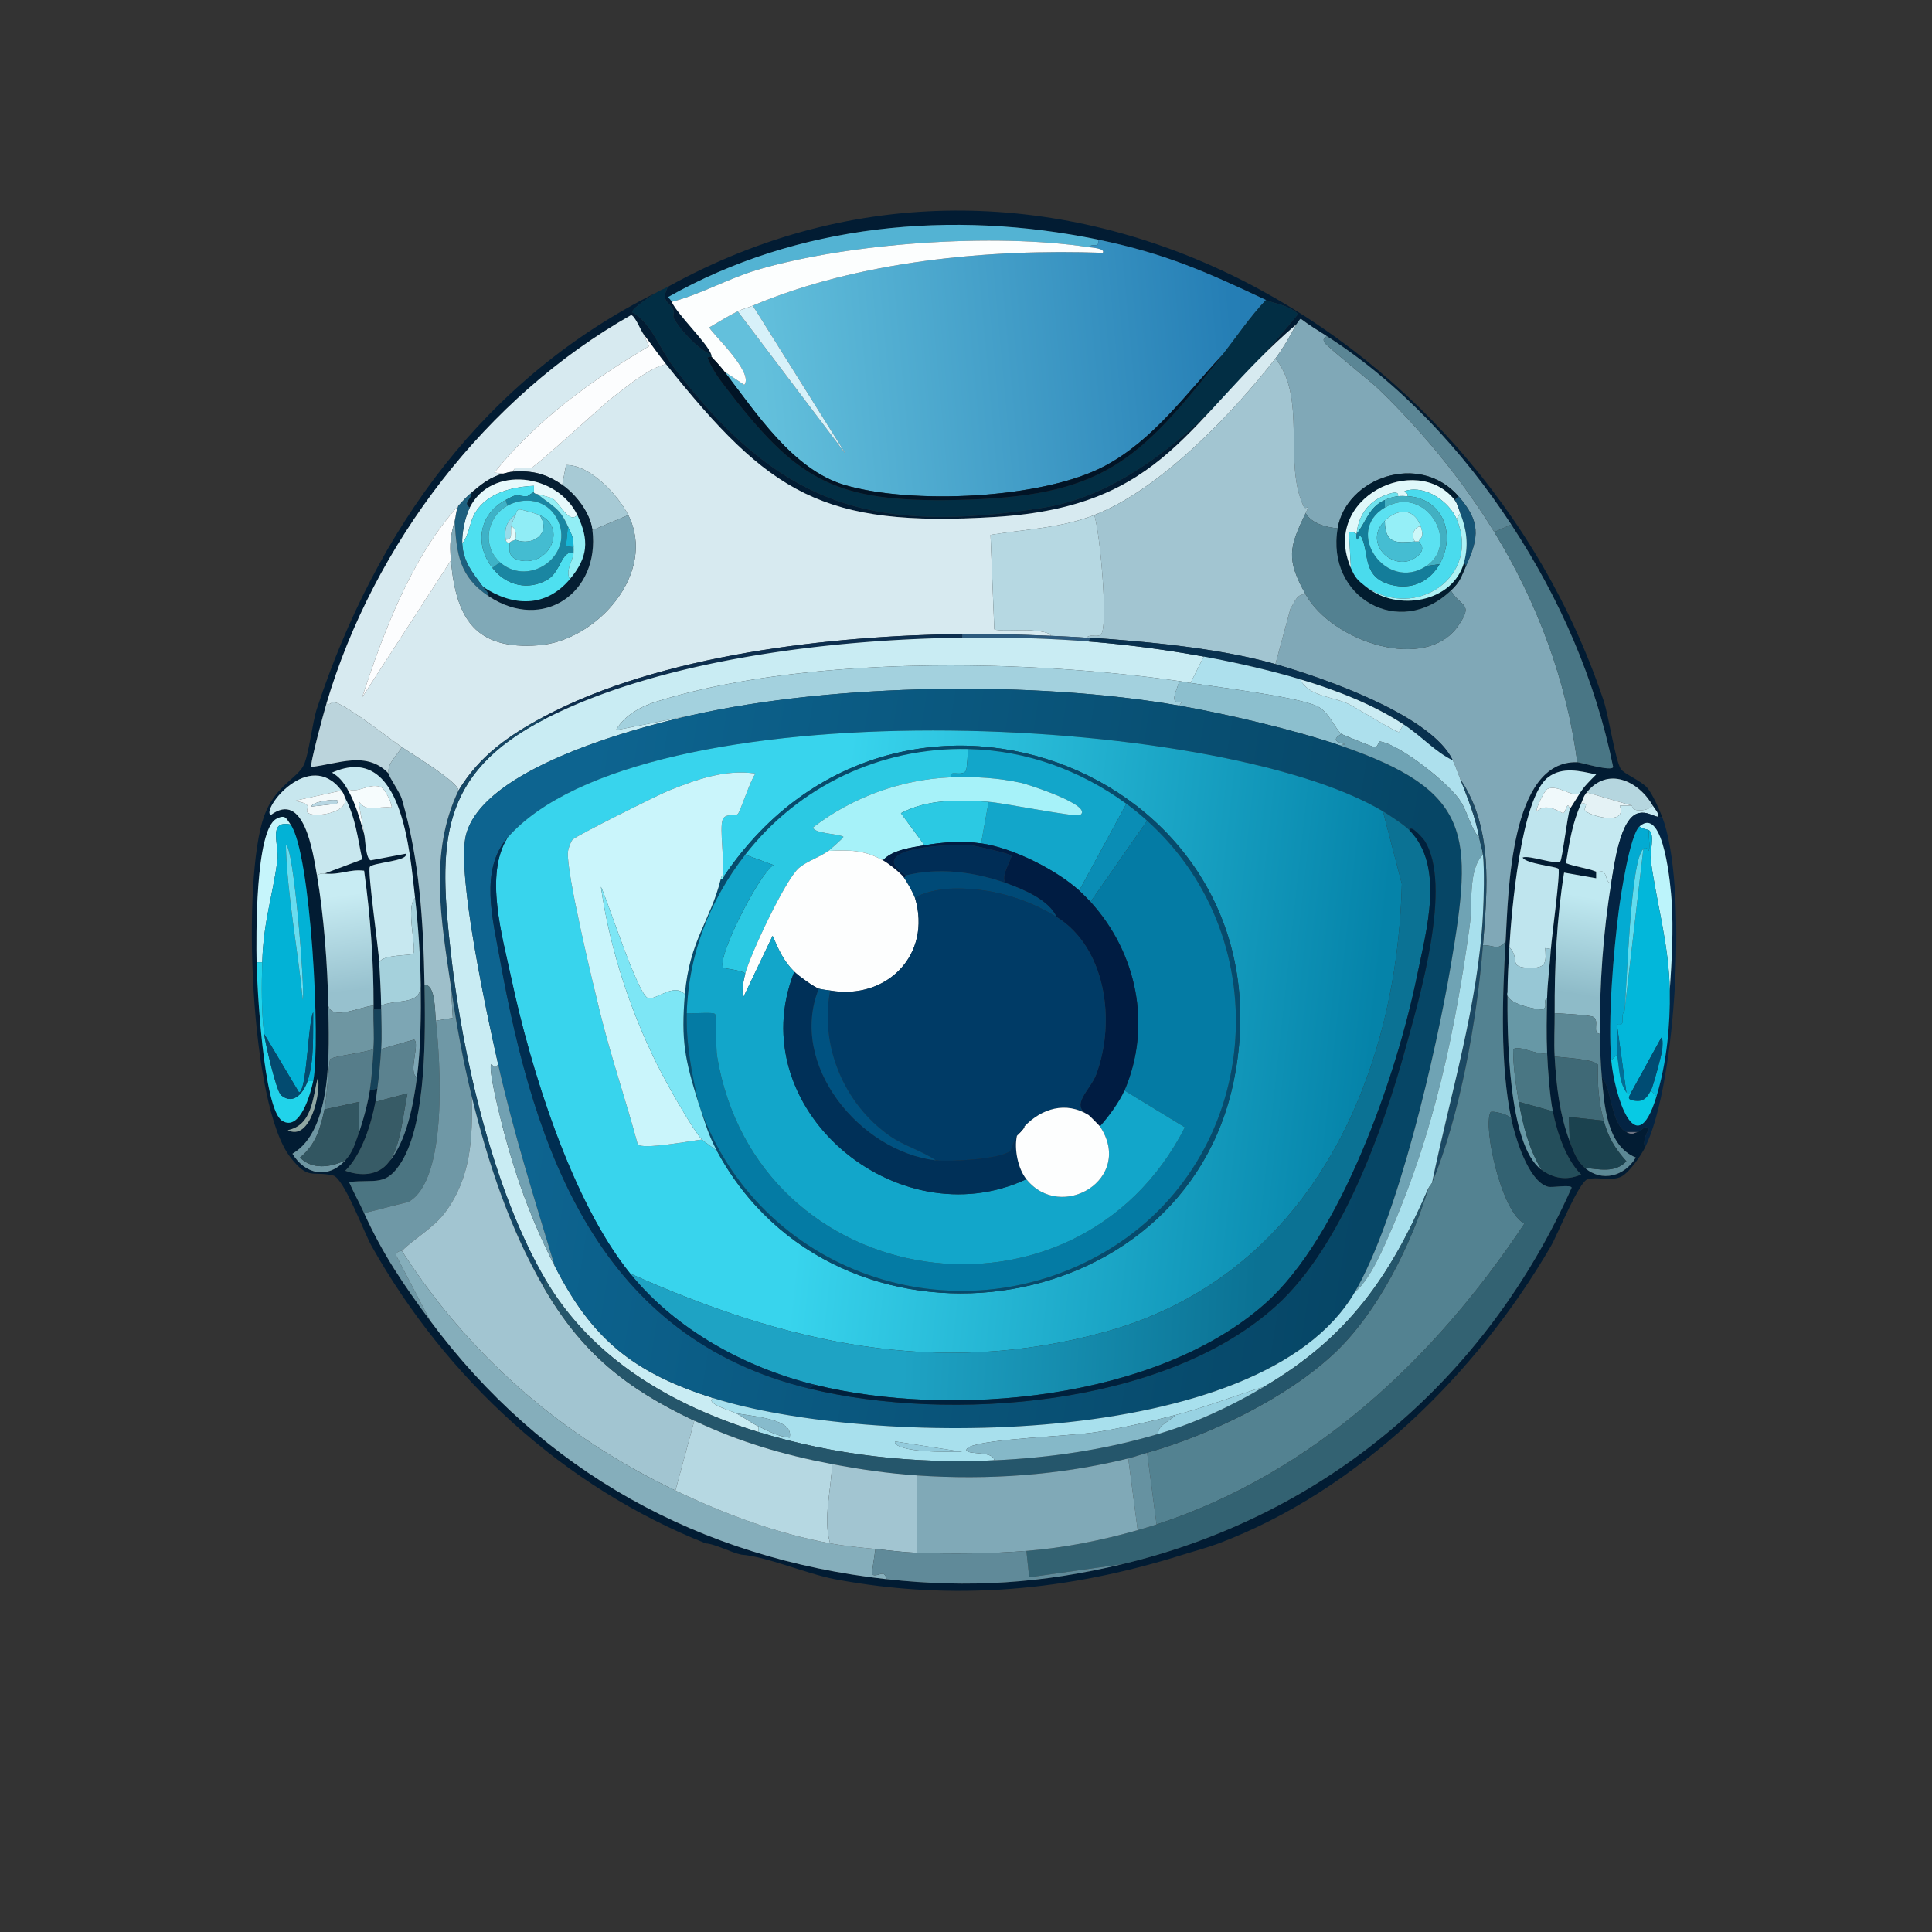 <svg xmlns="http://www.w3.org/2000/svg" width="1024" height="1024"><rect width="100%" height="100%" fill="#333333" stroke="none"/><defs><linearGradient id="a" x1="654.371" x2="404.408" y1="183.615" y2="206.402" gradientUnits="userSpaceOnUse"><stop offset="0%" style="stop-color:#257eb5"/><stop offset="100%" style="stop-color:#63c0dc"/></linearGradient></defs><defs><linearGradient id="b" x1="293.91" x2="730.282" y1="527.023" y2="597.331" gradientUnits="userSpaceOnUse"><stop offset="0%" style="stop-color:#0d6490"/><stop offset="100%" style="stop-color:#064666"/></linearGradient></defs><defs><linearGradient id="c" x1="266.353" x2="724.623" y1="526.633" y2="576.725" gradientUnits="userSpaceOnUse"><stop offset="36.659%" style="stop-color:#38d4ed"/><stop offset="100%" style="stop-color:#0583a9"/></linearGradient></defs><defs><linearGradient id="d" x1="410.403" x2="670.998" y1="578.882" y2="593.415" gradientUnits="userSpaceOnUse"><stop offset="29.119%" style="stop-color:#1ea3c4"/><stop offset="100%" style="stop-color:#0b7294"/></linearGradient></defs><defs><linearGradient id="e" x1="180.769" x2="187.427" y1="474.461" y2="525.025" gradientUnits="userSpaceOnUse"><stop offset="0%" style="stop-color:#c8ecf3"/><stop offset="100%" style="stop-color:#97c1ce"/></linearGradient></defs><defs><linearGradient id="f" x1="844.557" x2="835.809" y1="475.867" y2="527.126" gradientUnits="userSpaceOnUse"><stop offset="0%" style="stop-color:#c0e9f1"/><stop offset="100%" style="stop-color:#8ebbc8"/></linearGradient></defs><path fill="#021c33" d="M881 433c-.645-.057-1.379.12-2 0 .082-2.463-1.931-4.146-3-6-7.693-13.335-24.022-20.729-35-7-1.995 2.495-1.897 3.599-3 6-4.554 9.913-6.224 20.597-8 31.5 5.167 2.024 10.859 2.448 16 4.5v3.5l-17-3c-3.958 24.68-5.097 49.541-5 74.5.029 7.593-.429 15.436 0 23 .87 15.34 2.58 30.637 8 45 1.943 5.15 3.631 10.241 8 14 9.04 7.777 21.114 4.464 27-5.5-15.521-6.204-16.729-28.168-18-42.5 5.371 5.943 4.722 24.818 13 29 3.702 1.87 3.329.583 6 0 2.643-.577 3.573-4.423 6-1.5-1.567 2.162-3.501 7.354-2 9.5-2.13 4.326-9.009 14.418-13.5 16-5.622 1.98-11.84-.402-17 1-4.687 1.273-15.972 29.433-19.5 35.5-39.217 67.436-101.884 129.446-176 157.5-6.036 2.285-12.803 4.051-19 6-60.783 19.115-121.423 24.887-184.5 13-14.393-2.712-36.584-12.101-49.5-13-5.563-1.116-13.765-5.658-19-6-75.227-29.872-137.477-87.265-177-157.5-4.09-7.268-14.728-36.198-20.5-37.5-11.166-2.519-12.91 2.688-22.5-9.5-21.65-27.514-25.907-147.972-14-181 5.765-15.99 17.612-19.912 21-27 2.767-5.789 4.491-22.402 7-30 31.409-95.123 88.851-175.056 180-220.5-2.135 1.348-13.031 8.284-13 10.5 10.058 5.392 14.705 19.4 22 29 55.449 72.964 104.852 89.319 196.5 74.5 54.514-8.815 101.126-61.904 134.5-102.5-4.601-4.777-13.085-5.654-17-7.5-32.002-15.092-53.692-24.703-89-32-77.172-15.948-159.537-8.365-228 30.5.88.753 1.49 1.429 2 2.5 3.484 7.317 19.114 21.976 21 28-6.883-2.698-16.575-13.179-20-19.5-.392-.724.388-3.183 0-4-2.304-4.859-7-4.605-3-12.5 198.39-109.89 428.77 18.127 496 219.5 2.571 7.701 6.087 31.148 9 36 1.579 2.63 10.628 6.159 14 10 2.843 3.238 6.391 11.318 8 15.5m-708-60c-1.188 4.015-8.883 32.021-8 33.5 14.197-1.552 29.409-8.82 41 3.5.448 2.428 5.911 9.772 7 13.5 9.408 32.21 11.406 65.091 12 98.5.447 25.177 1.162 71.753-12 93.5-8.322 13.749-14.134 9.356-28 11 2.454 5.567 5.5 10.987 8 16.5 9.885 21.802 20.903 37.986 35 57 59.194 79.839 142.81 126.044 242 137 43.789 4.837 82.21 2.22 125-8 108.036-25.803 192.981-98.417 238-199.5-.257-1.814-10.254.082-12.5-.5-10.51-2.723-17.554-26.646-19.5-36-5.977-28.736-4.71-64.587-3-94 1.492-25.662 2.267-96.1 38-95 1.608.049 18.543 5.198 19 2.5-9.439-46.274-28.211-89.19-54-128.5-25.376-38.68-58.726-74.929-98-100-4.543-2.9-9.211-5.705-13.5-9-.644-.025-2.128 2.68-2.5 3-57.791 49.599-68.438 96.426-159.5 102-91.525 5.602-119.651-12.158-174.5-81-4.117-5.167-7.916-10.745-12-16-1.309-1.685-4.368-9.581-6.5-10-76.831 43.485-136.478 121.402-161.5 206m11 45c4.394 7.456 6.644 15.772 9 24 .68 2.377.713 13.117 3.5 14l18.5-3.5c2.021 3.924-17.656 4.64-19 7-1.256 2.205 4.654 43.446 5 50.5.371 7.566.927 15.459 1 23 .006.661-.004 1.339 0 2h-4c.006-.661-.001-1.339 0-2 .038-23.987-1.689-47.686-5-71.5-7.888-.977-12.283 2.319-21 1.5l20-7.5c-2.57-11.876-3.418-21.644-9-32.5-.708-1.378-.552-2.074-2-4-17.125-22.781-42.716 10.295-37.5 13 17.739-13.247 22.369 19.87 24.5 32 3.609 20.538 5.641 48.062 6 69 .385 22.479 2.608 65.927-19 78.5 6.716 11.041 18.901 13.576 28 3.5 4.066-4.503 5.036-8.552 7-14 2.318-6.429 5-16.313 6-23l4-1c-.318 2.218-.595 4.865-1 7-2.252 11.87-7.178 27.853-16 36.5 8.054 3.008 17.478 2.746 23-4.5 9.451-10.764 13.144-30.657 15-45 2.008-15.519 2.202-33.297 2-49-.191-14.878-1.303-31.226-3-46-2.788-24.276-6.669-83.135-44-66.5 3.781 2.257 5.808 4.78 8 8.5m616 84c-.47 8.062-.939 15.891-1 24-.158 20.96.058 80.839 18 94 6.244 4.58 13.441 5.868 21 2.5-8.119-8.021-12.818-22.496-15-33.5-1.633-8.238-2.622-22.456-3-31-.419-9.465-.201-19.508 0-29 .182-8.579 1.461-17.445 2-26 .387-6.142 5.143-40.698 4-42.5-.828-1.305-17.104-2.546-19-6 3.689-1.433 17.782 4.129 20 2 1.008-.968 3.767-24.102 5-27.5.161-.443 4.157-6.607 5-8 2.62-4.331 5.518-6.99 9-10.5-8.504-1.849-17.845-4.334-25.5 1.5-14.403 10.978-19.43 71.638-20.5 90m-664 8c.249 13.218 3.661 77.716 13.5 84 9.651 6.164 15.315-15.153 16.5-21 4.045-19.956-1.189-121.099-12-136-2.223-3.064-2.645-5.558-7.5-3-11.328 5.968-10.737 63.396-10.5 76m32.5 61c-2.802 10.471-2.805 25.399-16 28 11.93 6.159 17.732-19.728 16-28"/><path fill="#53b3d3" d="M582 127c.922 4.971-2.89 1.567-5 4-49.917-7.581-127.003-2.334-175.5 12-15.639 4.622-29.724 12.879-45.5 17-.51-1.071-1.12-1.747-2-2.5 68.463-38.865 150.828-46.448 228-30.5"/><path fill="url(#a)" d="M671 159c-8.516 8.981-15.399 19.304-23 29-19.457 20.761-36.747 45.327-62.5 59-33.012 17.526-102.522 20.539-138 10-27.291-8.107-46.784-38.217-63.5-60l10.5 7c5.411-6.835-18.688-28.663-18.5-30.5 4.903-2.828 9.962-5.983 15-8.5l57.5 76-49.5-79c55.698-23.602 125.313-30.202 185.5-28 1.512-2.378-6.399-2.833-7.5-3 2.11-2.433 5.922.971 5-4 35.308 7.297 56.998 16.908 89 32" style="fill:url(#a)"/>/&gt;<path fill="#fcfefe" d="M577 131c1.101.167 9.012.622 7.5 3-60.187-2.202-129.802 4.398-185.5 28-2.595 1.1-5.452 1.727-8 3-5.038 2.517-10.097 5.672-15 8.5-.188 1.837 23.911 23.665 18.5 30.5l-10.5-7c-2.077-2.706-4.659-5.487-7-8-.07-.316.094-.701 0-1-1.886-6.024-17.516-20.683-21-28 15.776-4.121 29.861-12.378 45.5-17 48.497-14.334 125.583-19.581 175.5-12"/><path fill="#022e44" d="M354 152c-4 7.895.696 7.641 3 12.5.388.817-.392 3.276 0 4 3.425 6.321 13.117 16.802 20 19.5.094.299-.07.684 0 1l-2 .5c1.935 5.209 5.383 10.273 9 15 37.97 49.631 57.464 61.828 122.5 60.5 77.548-1.584 96.386-19.45 141.5-77 7.601-9.696 14.484-20.019 23-29 3.915 1.846 12.399 2.723 17 7.5-33.374 40.596-79.986 93.685-134.5 102.5-91.648 14.819-141.051-1.536-196.5-74.5-7.295-9.6-11.942-23.608-22-29-.031-2.216 10.865-9.152 13-10.5 2.112-1.334 3.999-1.892 6-3"/><path fill="#d7f1f9" d="M391 165c2.548-1.273 5.405-1.9 8-3l49.5 79z"/><path fill="#d7eaf0" d="m341 177 3 6.5c-30.512 18.045-59.666 39.185-82 67l5 .5c-6.822 1.589-11.709 5.56-17 10-2.646 2.22-4.696 4.483-7 7-24.768 27.051-39.804 67.177-51 101.5l47-72.5c2.695 31.439 13.35 47.545 46.5 45 31.168-2.393 62.842-38.625 47.5-69-5.476-10.841-20.61-26.844-33-26.5l-2 10.5c-8.446-5.846-15.786-7.739-26-7 .477-4.018 7.28-1.184 9.5-2 3.185-1.17 36.962-32.608 44-38 7.916-6.065 18.728-15.013 27.5-17 54.849 68.842 82.975 86.602 174.5 81 91.062-5.574 101.709-52.401 159.5-102-2.704 5.277-7.451 13.444-11 18-22.826 29.304-61.042 69.415-96 83-17.821 6.925-36.312 7.446-55 10.5l2 50c1.4 1.165 14.309.329 17.5.5 2.263.121 11.601.489 12.5 3-15.636-.626-31.335-1.213-47-1-69.82.949-159.964 10.842-222 44-18.433 9.852-33.956 20.683-45 39-.023-4.586-25.175-19.621-30-23-8.614-6.033-24.91-18.937-33.5-23-4.472-2.115-3.535 1.022-6.5 0 25.022-84.598 84.669-162.515 161.5-206 2.132.419 5.191 8.315 6.5 10"/><path fill="#80a8b7" d="M703 178c-.655 2.032-2.249 1.023-1 3.5 1.003 1.99 24.353 20.494 28.5 24.5 23.159 22.369 44.656 48.467 61.5 76 22.712 37.126 38.276 78.656 44 122-35.733-1.1-36.508 69.338-38 95-4.48 5.187-5.993 1.783-12 2 2.347-29.637 5.456-62.234-12-88-1.317-3.378-2.443-6.673-4-10-11.133-23.79-68.477-43.704-94-51l8-29.5c2.034-2.869 3.284-8.004 8-7.5 14.118 25.222 63.869 41.746 81 16.5 8.182-12.058 1.44-9.369-4-18.5 5.176-4.945 5.282-7.103 8-13 7.153-15.52 7.623-23.759-4-37-20.755-23.645-59.349-9.803-64 17-5.844-.452-13.688-2.389-17-8 2.837-5.899.107-1.149-1-3.5-11.077-23.53 1.924-57.286-15-78.5 3.549-4.556 8.296-12.723 11-18 .372-.32 1.856-3.025 2.5-3 4.289 3.295 8.957 6.1 13.5 9"/><path fill="#fcfdfe" d="M353 193c-8.772 1.987-19.584 10.935-27.5 17-7.038 5.392-40.815 36.83-44 38-2.22.816-9.023-2.018-9.5 2-2.451.177-3.081.553-5 1l-5-.5c22.334-27.815 51.488-48.955 82-67l-3-6.5c4.084 5.255 7.883 10.833 12 16"/><path fill="#5b8695" d="m801 278-9 4c-16.844-27.533-38.341-53.631-61.5-76-4.147-4.006-27.497-22.51-28.5-24.5-1.249-2.477.345-1.468 1-3.5 39.274 25.071 72.624 61.32 98 100"/><path fill="#011426" d="M377 189c2.341 2.513 4.923 5.294 7 8 16.716 21.783 36.209 51.893 63.5 60 35.478 10.539 104.988 7.526 138-10 25.753-13.673 43.043-38.239 62.5-59-45.114 57.55-63.952 75.416-141.5 77-65.036 1.328-84.53-10.869-122.5-60.5-3.617-4.727-7.065-9.791-9-15z"/><path fill="#a2c5d1" d="M676 190c16.924 21.214 3.923 54.97 15 78.5 1.107 2.351 3.837-2.399 1 3.5-8.621 17.926-10.513 24.218 0 43-4.716-.504-5.966 4.631-8 7.5l-8 29.5c-29.363-8.393-67.387-11.909-98-14-.656-.045-1.343.043-2 0 1.603-2.444 6.662.556 8-2.5 3.055-6.98-.817-52.373-4-62.5 34.958-13.585 73.174-53.696 96-83"/><path fill="#a7cad5" d="m333 273-19 8c-1.101-9.018-8.637-18.904-16-24l2-10.5c12.39-.344 27.524 15.659 33 26.5"/><path fill="#051e32" d="M272 250c10.214-.739 17.554 1.154 26 7 7.363 5.096 14.899 14.982 16 24 4.031 33.014-26.12 54.204-55 35 .004-2.108-1.861-3.458-3-5 15.698 10.485 33.179 11.213 46-4 9.696-11.505 10.412-20.691 4-34-10.644-22.095-45.67-26.508-57-4-3.901-2.662.943-4.256 1-8 5.291-4.44 10.178-8.411 17-10 1.919-.447 2.549-.823 5-1"/><path fill="#021d2f" d="m773 263-2 2c-20.122-25.502-71.159-1.216-55 36 2.383 5.489 3.461 6.342 8 10 16.708 13.464 46.251 8.245 52-13l1 2c-2.718 5.897-2.824 8.055-8 13-27.254 26.036-66.355 3.623-60-33 4.651-26.803 43.245-40.645 64-17"/><path fill="#e7f9fb" d="M306 273c-4.63 4.869-9.01-6.446-13.5-9-.337-.192-6.572-1.84-7.5-2-2.39-.411-1.889-.989-2-1v-3.5c-11.385.515-24.53 3.666-31 14-3.132 5.003-3.32 12.177-7 16.5-.274-5.373 1.572-14.177 4-19 11.33-22.508 46.356-18.095 57 4"/><path fill="#e0f8fa" d="M771 265c1.477 1.871 2.159 4.796 3 7l-2 3c-3.937-9.073-16.237-17.733-26.5-15-3.193.85 1.665.826.5 3-1.511-.08-3.57-.201-5 0 .612-3.327-4.364-1.381-5.5-1-10.029 3.365-15.399 10.741-16.5 21-.986-.54-3.232-1.914-4-.5l1 18.5c-16.159-37.216 34.878-61.502 55-36"/><path fill="#4ee0f0" d="M283 261c-.749-.074-3.299 1.993-3.5 2-6.498.236-3.476-2.359-11.5 2-14.245 7.737-16.592 23.54-7 36 7.262 9.434 19.151 12.253 29.5 6 6.626-4.004 7.163-15.544 13.5-14-.247 4.202-4.466 8.988-2 14-12.821 15.213-30.302 14.485-46 4-5.443-7.371-10.497-13.135-11-23 3.68-4.323 3.868-11.497 7-16.5 6.47-10.334 19.615-13.485 31-14z"/><path fill="#4adbed" d="M772 275c13.183 30.379-21.6 54.145-48 36-4.539-3.658-5.617-4.511-8-10l-1-18.5c.768-1.414 3.014-.04 4 .5.201.11-.486 1.996.5 3 .089.091 1.123-3.804 2.5-.5 3.785 9.081.286 20.577 15.5 24.5 10.636 2.743 20.253-1.704 25.5-11 9.16-16.227 1.259-35.038-17-36 1.165-2.174-3.693-2.15-.5-3 10.263-2.733 22.563 5.927 26.5 15"/><path fill="#1d607f" d="M249 269c-2.428 4.823-4.274 13.627-4 19 .503 9.865 5.557 15.629 11 23 1.139 1.542 3.004 2.892 3 5-15.445-10.27-17.058-22.302-18-40 .633-2.408.625-5.385 2-8 2.304-2.517 4.354-4.78 7-7-.057 3.744-4.901 5.338-1 8"/><path fill="#1a86a2" d="M283 261c.111.011-.39.589 2 1 7.842 6.359 11.753 7.157 16 17l-1 10.5 4 .5c.019.986.058 2.017 0 3-6.337-1.544-6.874 9.996-13.5 14-10.349 6.253-22.238 3.434-29.5-6l4-3c15.646 13.891 40.622-4.343 30-23.5-5.395-9.73-16.849-11.417-26-6.5l-1-3c8.024-4.359 5.002-1.764 11.5-2 .201-.007 2.751-2.074 3.5-2"/><path fill="#6ee2ee" d="M741 263c-2.757.388-4.468.855-7 2-8.683 3.926-9.68 11.409-15 18 1.101-10.259 6.471-17.635 16.5-21 1.136-.381 6.112-2.327 5.5 1"/><path fill="#92eef5" d="M306 273c6.412 13.309 5.696 22.495-4 34-2.466-5.012 1.753-9.798 2-14 .058-.983.019-2.014 0-3-.114-5.973-.885-6.099-3-11-4.247-9.843-8.158-10.641-16-17 .928.16 7.163 1.808 7.5 2 4.49 2.554 8.87 13.869 13.5 9"/><path fill="#42b0c2" d="m763 299-7 1c18.322-12.236-.465-43.623-22-31v-4c2.532-1.145 4.243-1.612 7-2 1.43-.201 3.489-.08 5 0 18.259.962 26.16 19.773 17 36"/><path fill="#155576" d="m777 300-1-2c2.542-9.394 1.269-17.433-2-26-.841-2.204-1.523-5.129-3-7l2-2c11.623 13.241 11.153 21.48 4 37"/><path fill="#3eb2c7" d="M269 268c-11.128 5.979-13.646 21.437-4 30l-4 3c-9.592-12.46-7.245-28.263 7-36z"/><path fill="#55e0f0" d="M265 298c-9.646-8.563-7.128-24.021 4-30 9.151-4.917 20.605-3.23 26 6.5 10.622 19.157-14.354 37.391-30 23.5m8-25c-4.924 3.583-5.651 7.759-5 13 .2 1.611 1.956 1.866 2 2 .503 1.538-1.896 7.427 5.5 9 15.842 3.369 25.268-17.494 10.5-24-1.418-.625-9.957-3.085-10.5-3-2.264.355-1.503 2.274-2.5 3"/><path fill="#147d9a" d="M734 269c-22.03 12.913.849 45.125 22 31l7-1c-5.247 9.296-14.864 13.743-25.5 11-15.214-3.923-11.715-15.419-15.5-24.5-1.377-3.304-2.411.591-2.5.5-.986-1.004-.299-2.89-.5-3 5.32-6.591 6.317-14.074 15-18z"/><path fill="#5be1f1" d="M756 300c-21.151 14.125-44.03-18.087-22-31 21.535-12.623 40.322 18.764 22 31m-22-24c-11.904 11.592 4.137 27.038 15.5 20 7.914-4.902 2.442-8.439 2.5-9 .205-1.972 3.265-1.39 1-8-3.43-10.011-12.331-9.494-19-3"/><path fill="#fcfdfe" d="M241 276c-2.266 8.623-2.794 11.736-2 21l-47 72.5c11.196-34.323 26.232-74.449 51-101.5-1.375 2.615-1.367 5.592-2 8"/><path fill="#90edf6" d="M286 273c6.55 9.674-3.79 16.889-13 13 .953-2.1.297-6.47-2-7 .53-2.859 1.217-3.503 2-6 .997-.726.236-2.645 2.5-3 .543-.085 9.082 2.375 10.5 3"/><path fill="#95eff7" d="M753 279c-3.849.178-5.016 5.431-3 8-9.656.736-15.969 1.606-16-11 6.669-6.494 15.57-7.011 19 3"/><path fill="#538191" d="M709 280c-6.355 36.623 32.746 59.036 60 33 5.44 9.131 12.182 6.442 4 18.5-17.131 25.246-66.882 8.722-81-16.5-10.513-18.782-8.621-25.074 0-43 3.312 5.611 11.156 7.548 17 8"/><path fill="#aef1f4" d="M776 298c-5.749 21.245-35.292 26.464-52 13 26.4 18.145 61.183-5.621 48-36l2-3c3.269 8.567 4.542 16.606 2 26"/><path fill="#96dcea" d="M271 279c-.619 3.337 1.095 7.087-3 7-.651-5.241.076-9.417 5-13-.783 2.497-1.47 3.141-2 6"/><path fill="#44bcd1" d="M270 288c-.117-1.134 2.801-1.561 3-2 9.21 3.889 19.55-3.326 13-13 14.768 6.506 5.342 27.369-10.5 24-7.396-1.573-4.997-7.462-5.5-9"/><path fill="#80a9b7" d="M333 273c15.342 30.375-16.332 66.607-47.5 69-33.15 2.545-43.805-13.561-46.5-45-.794-9.264-.266-12.377 2-21 .942 17.698 2.555 29.73 18 40 28.88 19.204 59.031-1.986 55-35z"/><path fill="#b6d8e2" d="M580 273c3.183 10.127 7.055 55.52 4 62.5-1.338 3.056-6.397.056-8 2.5a768 768 0 0 0-19-1c-.899-2.511-10.237-2.879-12.5-3-3.191-.171-16.1.665-17.5-.5l-2-50c18.688-3.054 37.179-3.575 55-10.5"/><path fill="#45bdd2" d="M734 276c.031 12.606 6.344 11.736 16 11 .655-.05 1.341.023 2 0-.058.561 5.414 4.098-2.5 9-11.363 7.038-27.404-8.408-15.5-20"/><path fill="#497685" d="M801 278c25.789 39.31 44.561 82.226 54 128.5-.457 2.698-17.392-2.451-19-2.5-5.724-43.344-21.288-84.874-44-122z"/><path fill="#e4fafa" d="M273 286c-.199.439-3.117.866-3 2-.044-.134-1.8-.389-2-2 4.095.087 2.381-3.663 3-7 2.297.53 2.953 4.9 2 7"/><path fill="#16b6d6" d="m304 290-4-.5 1-10.5c2.115 4.901 2.886 5.027 3 11"/><path fill="#cdf7f8" d="M753 279c2.265 6.61-.795 6.028-1 8-.659.023-1.345-.05-2 0-2.016-2.569-.849-7.822 3-8"/><path fill="#0d2f4f" d="M510 336v2c-68.559.801-159.555 11.458-221 43l-1-1c62.036-33.158 152.18-43.051 222-44"/><path fill="#2d5b7e" d="M557 337c6.291.252 12.716.591 19 1 .657.043 1.344-.045 2 0l-1 2c-22.336-1.783-44.576-2.262-67-2v-2c15.665-.213 31.364.374 47 1"/><path fill="#c9ecf3" d="M510 338c22.424-.262 44.664.217 67 2a611 611 0 0 1 61 8l-7 14c-2.028-.31-3.968-.709-6-1-81.064-11.6-198.945-13.719-277.5 11-7.913 2.49-16.808 7.352-21 15l40.5-8c-31.432 7.069-111.014 28.392-120 63.5-5.252 20.519 11.542 97.292 17 121.5-1.994 3.739-3.121-.261-3.5 0-2.242 1.543 5.105 30.2 6.5 35.5 6.712 25.508 15.086 48.107 27 71.5 19.677 38.636 41.54 56.608 84 70-4.686 2.709 9.744 6.83 12 8 3.811 1.977 8.788 5.509 12 7v3c-45.836-14.075-88.312-38.808-113-81-27.709-47.355-43.847-118.102-50-172.5-6.553-57.929-7.018-95.23 50-124.5 61.445-31.542 152.441-42.199 221-43"/><path fill="#08314f" d="M676 352c25.523 7.296 82.867 27.21 94 51-9.683-4.742-16.153-12.563-26-19-16.59-10.846-36.042-18.308-55-24-15.78-4.737-34.764-9.024-51-12a611 611 0 0 0-61-8l1-2c30.613 2.091 68.637 5.607 98 14"/><path fill="#ade0ed" d="M689 360c4.944 9.293 16.713 8.946 25.5 13 4.405 2.033 25.484 15.297 27 15 .231-.045 1.885-3.419 2.5-4 9.847 6.437 16.317 14.258 26 19 1.557 3.327 2.683 6.622 4 10 3.985 10.22 8.062 20.074 10 31-4.863-5.414-5.785-13.018-10-19.5-6.138-9.439-31.828-29.755-42.5-31.5-1.018-.166-1.21 3.401-3 3-1.33-.298-16.747-6.433-17.5-7-3.371-2.54-6.643-12.147-13.5-15-11.725-4.879-51.705-9.738-66.5-12l7-14c16.236 2.976 35.22 7.263 51 12"/><path fill="#a3d1de" d="M625 361c-.725 4.059-6.264 12.807 1.5 11l-1.5 2c-75.636-13.287-183.118-11.84-258 5l-40.5 8c4.192-7.648 13.087-12.51 21-15 78.555-24.719 196.436-22.6 277.5-11"/><path fill="#cbecf3" d="M744 384c-.615.581-2.269 3.955-2.5 4-1.516.297-22.595-12.967-27-15-8.787-4.054-20.556-3.707-25.5-13 18.958 5.692 38.41 13.154 55 24"/><path fill="#8cbfce" d="M631 362c14.795 2.262 54.775 7.121 66.5 12 6.857 2.853 10.129 12.46 13.5 15-5.327 3.147-2.608 4.304 2 5.5l-3 .5c-23.901-8.162-59.924-16.595-85-21l1.5-2c-7.764 1.807-2.225-6.941-1.5-11 2.032.291 3.972.69 6 1"/><path fill="url(#b)" d="M625 374c25.076 4.405 61.099 12.838 85 21 70.767 24.166 70.719 47.462 59 116.5-7.817 46.05-28.031 134.218-51 173.5-49.569 84.773-258.409 81.733-340 56-42.46-13.392-64.323-31.364-84-70-10.71-35.372-21.847-70.841-30-107-5.458-24.208-22.252-100.981-17-121.5 8.986-35.108 88.568-56.431 120-63.5 74.882-16.84 182.364-18.287 258-5m-356 70c-14.908 17.025-7.765 43.521-4 64.5 18.412 102.603 53.005 200.667 164 227.5 74.414 17.989 188.533 9.579 247.5-44 34.396-31.253 56.354-92.424 68.5-136.5 7.457-27.061 25.042-86.526 10-110-.262-.409-7.14-8.879-8-5.5-2.682-2.724-10.472-7.888-14-10-87.707-52.512-393.614-66.383-464 14" style="fill:url(#b)"/>/&gt;<path fill="#bbd4dc" d="M213 396c-2.593 4.462-7.986 8.662-7 14-11.591-12.32-26.803-5.052-41-3.5-.883-1.479 6.812-29.485 8-33.5 2.965 1.022 2.028-2.115 6.5 0 8.59 4.063 24.886 16.967 33.5 23"/><path fill="#154765" d="M289 381c-57.018 29.27-56.553 66.571-50 124.5 6.153 54.398 22.291 125.145 50 172.5l-1 4c-17.947-31.089-29.488-66.076-38-101-4.65-19.078-8.166-38.551-11-58-5.059-34.71-11.849-71.043 4-104 11.044-18.317 26.567-29.148 45-39z"/><path fill="url(#c)" d="m733 430 10 38.5c-2.564 104.272-49.868 207.949-157.5 237.5-88.967 24.426-169.594 5.628-251.5-31-30.974-38.236-52.753-108.37-63-156.5-4.759-22.351-14.388-54.871-2-74.5 70.386-80.383 376.293-66.512 464-14m-349 34h-1c1.177-6.541-1.718-24.929 0-29.5 1.36-3.619 6.275-1.786 8-3 1.269-.893 6.947-18.804 9.5-21.5-16.17-2.329-31.032 3.017-46 9-5.492 2.195-49.031 23.922-51 26-1.135 1.199-2.4 5.27-2.5 6.5-.911 11.16 13.395 70.321 17 85 5.781 23.541 13.706 46.6 20 70 2.235 3.085 28.826-1.956 34-2.5.618.688 6.598 4.757 8 6 63.031 117.181 247.711 92.9 274-37.5C686.483 411.375 477.18 326.787 384 464" style="fill:url(#c)"/>/&gt;<path fill="#6fa3b4" d="M784 444c.522 2.944 1.747 6.377 2 9-7.998 7.982-5.428 26.089-7 37.5-7.631 55.394-18.764 108.464-41 160-4.702 10.898-11.461 27.283-20 34.5 22.969-39.282 43.183-127.45 51-173.5 11.719-69.038 11.767-92.334-59-116.5l3-.5c-4.608-1.196-7.327-2.353-2-5.5.753.567 16.17 6.702 17.5 7 1.79.401 1.982-3.166 3-3 10.672 1.745 36.362 22.061 42.5 31.5 4.215 6.482 5.137 14.086 10 19.5"/><path fill="#064b6d" d="M380 610c-4.559-8.476-6.015-14.17-9-23 31.324 87.642 135.192 123.762 215.5 76 81.726-48.606 92.275-164.309 21.5-228-3.565-3.208-7.116-6.182-11-9-24.741-17.951-53.261-28.328-84-29-46.433-1.016-89.677 19.681-118 56-18.829 24.144-30.183 53.008-31 84-.429 16.278 2.606 31.256 6 47-6.92-22.39-9.104-32.406-7-57 2.448-28.609 13.419-38.631 19-61 1.234-.006 1.489-1.248 2-2 93.18-137.213 302.483-52.625 270 108.5-26.289 130.4-210.969 154.681-274 37.5"/><path fill="#9ebfca" d="M243 419c-15.849 32.957-9.059 69.29-4 104l1 16.5-9 1.5c-.514-4.505-.109-19.363-6-19-.594-33.409-2.592-66.29-12-98.5-1.089-3.728-6.552-11.072-7-13.5-.986-5.338 4.407-9.538 7-14 4.825 3.379 29.977 18.414 30 23"/><path fill="#2bc9e3" d="M513 397c.018 1.751-.46 10.678-1 11.5-2.225 3.388-9.588-.815-8 3.5-26.21 1.047-52.322 10.557-73 26.5-.028 3.254 13.23 3.389 16 5 .312.451-7.116 6.85-8 7.5-4.78 3.515-10.937 5.208-15.5 9-7.114 5.912-25.826 45.841-28.5 56-1.755-1.807-11.03-2.637-11.5-3-4.621-3.565 19.008-50.417 26.5-54.5l-15-5.5c28.323-36.319 71.567-57.016 118-56"/><path fill="#12a6ca" d="m597 426-25 46c-12.415-11.19-35.505-22.721-52-25l4-22c7.536.477 46.462 8.38 48.5 7 7.381-4.998-27.752-16.268-31-17-12.062-2.718-25.169-3.493-37.5-3-1.588-4.315 5.775-.112 8-3.5.54-.822 1.018-9.749 1-11.5 30.739.672 59.259 11.049 84 29"/><path fill="#c7e8f0" d="M220 476c-5.103 4.71.949 26.746-1 29.5-.777 1.098-15.911.241-18 4.5-.346-7.054-6.256-48.295-5-50.5 1.344-2.36 21.021-3.076 19-7l-18.5 3.5c-2.787-.883-2.82-11.623-3.5-14l-3-17.5c4.265 6.574 9.898 2.53 17.5 3.5.778-.433-2.969-10.023-6-11-6.29-2.027-12.341 4.089-17.5 1-2.192-3.72-4.219-6.243-8-8.5 37.331-16.635 41.212 42.224 44 66.5"/><path fill="#bfe5ee" d="M837 421c-5.402.721-11.01-4.867-16.5-3-2.06.701-6.896 11.586-6 12 5.238-5.108 13.253 1.138 14 1 1.474-.272 2.212-7.623 3.5-2-1.233 3.398-3.992 26.532-5 27.5-2.218 2.129-16.311-3.433-20-2 1.896 3.454 18.172 4.695 19 6 1.143 1.802-3.613 36.358-4 42.5l-3-.5c.378 6.683 1.066 10.576-7.5 10.5-12.973-.115-5.206-4.177-11.5-11 1.07-18.362 6.097-79.022 20.5-90 7.655-5.834 16.996-3.349 25.5-1.5-3.482 3.51-6.38 6.169-9 10.5"/><path fill="#caf5fb" d="M383 464c-.02.11-.477-.096-1 2-5.581 22.369-16.552 32.391-19 61-5.956-6.286-15.042 3.182-19.5 2-5.433-1.44-21.422-51.792-25-59 4.814 33.865 16.518 68.958 32.5 99.5 3.889 7.432 16.09 29.03 21 34.5-5.174.544-31.765 5.585-34 2.5-6.294-23.4-14.219-46.459-20-70-3.605-14.679-17.911-73.84-17-85 .1-1.23 1.365-5.301 2.5-6.5 1.969-2.078 45.508-23.805 51-26 14.968-5.983 29.83-11.329 46-9-2.553 2.696-8.231 20.607-9.5 21.5-1.725 1.214-6.64-.619-8 3-1.718 4.571 1.177 22.959 0 29.5"/><path fill="#c8e7ee" d="m181 419-25 5.5c11.962 1.721 4.54 4.612 7.5 6.5 3.824 2.439 20.808-.229 19.5-8 5.582 10.856 6.43 20.624 9 32.5l-20 7.5c-1.77-.166-2.564.105-4 1-2.131-12.13-6.761-45.247-24.5-32-5.216-2.705 20.375-35.781 37.5-13"/><path fill="#a6f2f9" d="M504 412c12.331-.493 25.438.282 37.5 3 3.248.732 38.381 12.002 31 17-2.038 1.38-40.964-6.523-48.5-7-15.903-1.007-31.946-1.652-46.5 6l12.5 17c-6.752 1.113-17.41 2.597-22 8-10.135-5.604-17.538-5.506-29-5 .884-.65 8.312-7.049 8-7.5-2.77-1.611-16.028-1.746-16-5 20.678-15.943 46.79-25.453 73-26.5"/><path fill="#1c4963" d="M786 501c-3.031 38.282-12.019 90.136-27 126 9.612-46.8 24.485-94.494 27-142.5.47-8.966.841-22.778 0-31.5-.253-2.623-1.478-6.056-2-9-1.938-10.926-6.015-20.78-10-31 17.456 25.766 14.347 58.363 12 88"/><path fill="#b5d6df" d="M876 427c-1.945 2.7-11.073 3.975-11 0l-24-7c10.978-13.729 27.307-6.335 35 7"/><path fill="#f6fcfd" d="M193 442c-2.356-8.228-4.606-16.544-9-24 5.159 3.089 11.21-3.027 17.5-1 3.031.977 6.778 10.567 6 11-7.602-.97-13.235 3.074-17.5-3.5z"/><path fill="#f0f9fb" d="M837 421c-.843 1.393-4.839 7.557-5 8-1.288-5.623-2.026 1.728-3.5 2-.747.138-8.762-6.108-14-1-.896-.414 3.94-11.299 6-12 5.49-1.867 11.098 3.721 16.5 3"/><path fill="#f3f9fa" d="M183 423c1.308 7.771-15.676 10.439-19.5 8-2.96-1.888 4.462-4.779-7.5-6.5l25-5.5c1.448 1.926 1.292 2.622 2 4m-6.5 1c-1.257-.052-10.949.905-11.5 3.5l13.5-1.5c1.441-2.316-.348-1.932-2-2"/><path fill="#e4f2f5" d="M865 427h-6.5c4.047 9.989-13.257 6.474-18 3-1.996-1.462 2.748-4.835-2.5-4 1.103-2.401 1.005-3.505 3-6z"/><path fill="#b7d6e2" d="M176.5 424c1.652.068 3.441-.316 2 2l-13.5 1.5c.551-2.595 10.243-3.552 11.5-3.5"/><path fill="#2bc9e3" d="m524 425-4 22c-10.494-1.45-19.663-.704-30 1l-12.5-17c14.554-7.652 30.597-7.007 46.5-6"/><path fill="#0a8db5" d="m608 435-30 43c-1.375-1.508-4.504-4.652-6-6l25-46c3.884 2.818 7.435 5.792 11 9"/><path fill="#c5e9f1" d="M865 427c-.073 3.975 9.055 2.7 11 0 1.069 1.854 3.082 3.537 3 6-3.613-.699-6.047-3.009-10.5-2-9.952 2.255-13.091 28.571-14.5 37-3.092-.009-1.923-4.385-4.5-6-.565-.354-2.68.327-3.5 0-5.141-2.052-10.833-2.476-16-4.5 1.776-10.903 3.446-21.587 8-31.5 5.248-.835.504 2.538 2.5 4 4.743 3.474 22.047 6.989 18-3z"/><path fill="url(#d)" d="M747 440c18.838 19.133 9.02 52.917 4 77.5-10.625 52.028-40.236 137.862-80.5 173.5-57.822 51.179-166.002 60.762-238.5 43-37.017-9.069-73.86-29.2-98-59 81.906 36.628 162.533 55.426 251.5 31C693.132 676.449 740.436 572.772 743 468.5L733 430c3.528 2.112 11.318 7.276 14 10" style="fill:url(#d)"/>/&gt;<path fill="#042443" d="M879 433c.621.12 1.355-.057 2 0 13.409 34.843 7.764 140.959-9 175-1.501-2.146.433-7.338 2-9.5-2.427-2.923-3.357.923-6 1.5h-6c-8.278-4.182-7.629-23.057-13-29-.684-7.71-.926-15.248-1-23-.245-25.818 1.747-54.564 6-80 1.409-8.429 4.548-34.745 14.5-37 4.453-1.009 6.887 1.301 10.5 2m-10 5c-5.14 4.495-9.961 36.478-11 44.5-2.809 21.684-5.862 58.29-4 79.5 1.485 16.917 12.711 56.329 24 19 5.326-17.612 7.307-37.559 7-56 1.039-15.343 2.028-32.162 1-47.5-.426-6.358-3.962-50.903-17-39.5"/><path fill="#c6f5fb" d="M154 437c-12.497-2.447-5.772 10.752-7 19.5-2.715 19.333-7.387 32.118-8 53.5h-3c-.237-12.604-.828-70.032 10.5-76 4.855-2.558 5.277-.064 7.5 3"/><path fill="#047ba4" d="M608 435c70.775 63.691 60.226 179.394-21.5 228-80.308 47.762-184.176 11.642-215.5-76-.345-1.021-.668-1.926-1-3-3.394-15.744-6.429-30.722-6-47 2.479.416 14.096-.774 15 .5.637.898.47 18.779 1 22 20.912 127.02 190.42 151.243 248 38L596 578c14.669-34.24 6.672-72.94-18-100z"/><path fill="#bcf4fb" d="M885 525c-.402-24.181-6.826-45.583-10-68.5-.799-5.771 2.426-13.409-1-16.5-.2-.18-4.365-.912-5-2 13.038-11.403 16.574 33.142 17 39.5 1.028 15.338.039 32.157-1 47.5"/><path fill="#02b2d6" d="M154 437c10.811 14.901 16.045 116.044 12 136h-3c3.685-11.201 2.792-24.674 3-36.5-2.749 5.595-3.342 41.832-7.5 42.5L140 548c-1.482-12.063-1.35-25.812-1-38 .613-21.382 5.285-34.167 8-53.5 1.228-8.748-5.497-21.947 7-19.5m-2.5 11c.855 27.54 6.294 54.65 9 82 1.202-5.968-4.912-82.589-9-82"/><path fill="#00213d" d="m429 736 3-2c72.498 17.762 180.678 8.179 238.5-43 40.264-35.638 69.875-121.472 80.5-173.5 5.02-24.583 14.838-58.367-4-77.5.86-3.379 7.738 5.091 8 5.5 15.042 23.474-2.543 82.939-10 110-12.146 44.076-34.104 105.247-68.5 136.5-58.967 53.579-173.086 61.989-247.5 44"/><path fill="#03abd2" d="M874 440c-.536 2.791.745 8.201 0 10.5-.573 1.768-.388-2.651-3-.5-6.968 5.736-8.66 73.618-10 86-2.686 2.528 1.412 8.063-4 7v16l-3 3c-1.862-21.21 1.191-57.816 4-79.5 1.039-8.022 5.86-40.005 11-44.5.635 1.088 4.8 1.82 5 2"/><path fill="#02b7da" d="M885 525c.307 18.441-1.674 38.388-7 56l-3-3c1.355-2.66 5.457-18.2 6-21.5.053-.322.588-6.685-.5-6.5L864 580c-.331-.24-1.936-.908-2-1l-5-36c5.412 1.063 1.314-4.472 4-7l10-86c2.612-2.151 2.427 2.268 3 .5.745-2.299-.536-7.709 0-10.5 3.426 3.091.201 10.729 1 16.5 3.174 22.917 9.598 44.319 10 68.5"/><path fill="#002e52" d="M334 675c24.14 29.8 60.983 49.931 98 59l-3 2c-110.995-26.833-145.588-124.897-164-227.5-3.765-20.979-10.908-47.475 4-64.5-12.388 19.629-2.759 52.149 2 74.5 10.247 48.13 32.026 118.264 63 156.5"/><path fill="#001c42" d="M520 447c16.495 2.279 39.585 13.81 52 25 1.496 1.348 4.625 4.492 6 6 24.672 27.06 32.669 65.76 18 100-2.478 5.783-8.624 14.24-13 19-.234-.354-5.639-5.776-6-6-10.403-5.037.907-13.176 4-21.5 10.767-28.973 4.708-67.597-21-83.5-4.238-9.043-17.261-14.541-27-18-3.119-3.544 3.665-13.053 3-14.5-.463-1.008-19.203-5.293-21.5-5.5-8.543-.771-57.793.738-34.5 16-.069.017.158 1.181-1 1-1.908-2.482-8.066-7.378-11-9 4.59-5.403 15.248-6.887 22-8 10.337-1.704 19.506-2.45 30-1"/><path fill="#68dcef" d="M151.5 448c4.088-.589 10.202 76.032 9 82-2.706-27.35-8.145-54.46-9-82"/><path fill="#002d56" d="M533 468c-16.771-5.956-35.416-8.332-53-4-23.293-15.262 25.957-16.771 34.5-16 2.297.207 21.037 4.492 21.5 5.5.665 1.447-6.119 10.956-3 14.5"/><path fill="#61dcee" d="M861 536c1.34-12.382 3.032-80.264 10-86z"/><path fill="#fdfefe" d="M468 456c2.934 1.622 9.092 6.518 11 9 1.492 1.941 5.346 8.803 6 11 8.933 30.003-14.989 54.181-45 49-1.571-.271-4.692-.541-6-1-2.773-.974-10.72-6.732-13-9-5.8-5.768-8.299-11.638-11.5-19L394 528.5c-1.12-2.929.224-9.551 1-12.5 2.674-10.159 21.386-50.088 28.5-56 4.563-3.792 10.72-5.485 15.5-9 11.462-.506 18.865-.604 29 5"/><path fill="#12a6ca" d="M395 516c-.776 2.949-2.12 9.571-1 12.5l15.5-32.5c3.201 7.362 5.7 13.232 11.5 19-28.705 72.307 54.377 142.076 123 110 18.459 23.048 57.384-.258 39-28 4.376-4.76 10.522-13.217 13-19l32 19.5c-57.58 113.243-227.088 89.02-248-38-.53-3.221-.363-21.102-1-22-.904-1.274-12.521-.084-15-.5.817-30.992 12.171-59.856 31-84l15 5.5c-7.492 4.083-31.121 50.935-26.5 54.5.47.363 9.745 1.193 11.5 3"/><path fill="#a8e0ed" d="M786 453c.841 8.722.47 22.534 0 31.5-2.515 48.006-17.388 95.7-27 142.5-.091.217-1.531 1.914-2 3-20.322 47.035-42.552 78.776-87 105-15.625 4.738-31.118 10.928-47 15-13.546 3.473-27.687 6.764-41.5 9-14.203 2.3-58.342 3.378-68 8-.407.195-1.959 1.489-1 2 1.639 2.033 13.866.08 14.5 5-42.418 1.917-84.46-2.551-125-15v-3c5.732 2.661 9.806 5.193 16.5 6 2.738-10.259-20.601-11.285-28.5-13-2.256-1.17-16.686-5.291-12-8 81.591 25.733 290.431 28.773 340-56 8.539-7.217 15.298-23.602 20-34.5 22.236-51.536 33.369-104.606 41-160 1.572-11.411-.998-29.518 7-37.5M474.5 764c-1.305 2.245 6.155 3.823 7 4 7.972 1.665 20.148 1.484 28.5 1.5z"/><path fill="url(#e)" d="M198 533c-6.502.313-22.048 8.206-24 0-.359-20.938-2.391-48.462-6-69 1.436-.895 2.23-1.166 4-1 8.717.819 13.112-2.477 21-1.5 3.311 23.814 5.038 47.513 5 71.5" style="fill:url(#e)"/>/&gt;<path fill="#004a77" d="M533 468c9.739 3.459 22.762 8.957 27 18-16.781-10.381-36.633-15.839-56.5-15-4.427.187-14.841 1.928-18.5 5-.654-2.197-4.508-9.059-6-11 1.158.181.931-.983 1-1 17.584-4.332 36.229-1.956 53 4"/><path fill="url(#f)" d="M846 462c.82.327 2.935-.354 3.5 0 2.577 1.615 1.408 5.991 4.5 6-4.253 25.436-6.245 54.182-6 80-4.422-.541.031-6.969-3.5-9-1.862-1.071-17.252-1.811-20.5-2-.097-24.959 1.042-49.82 5-74.5l17 3z" style="fill:url(#f)"/>/&gt;<path fill="#82f7f9" d="M384 464c-.511.752-.766 1.994-2 2 .523-2.096.98-1.89 1-2z"/><path fill="#7de6f5" d="M363 527c-2.104 24.594.08 34.61 7 57 .332 1.074.655 1.979 1 3 2.985 8.83 4.441 14.524 9 23-1.402-1.243-7.382-5.312-8-6-4.91-5.47-17.111-27.068-21-34.5-15.982-30.542-27.686-65.635-32.5-99.5 3.578 7.208 19.567 57.56 25 59 4.458 1.182 13.544-8.286 19.5-2"/><path fill="#003b66" d="M560 486c25.708 15.903 31.767 54.527 21 83.5-3.093 8.324-14.403 16.463-4 21.5-12.058-7.476-24.896-3.509-34 6-2.735 2.857-2.079 2.47-4 5-1.42 1.87-3.014 7.578-3.5 8-5.083 4.414-32.393 5.829-39.5 5-7.739-5.217-16.725-7.547-24.5-13-24.315-17.054-37.103-47.821-31.5-77 30.011 5.181 53.933-18.997 45-49 3.659-3.072 14.073-4.813 18.5-5 19.867-.839 39.719 4.619 56.5 15"/><path fill="#a5d1dc" d="M223 522c.156 11.094-12.705 7.323-21 11-.073-7.541-.629-15.434-1-23 2.089-4.259 17.223-3.402 18-4.5 1.949-2.754-4.103-24.79 1-29.5 1.697 14.774 2.809 31.122 3 46"/><path fill="#538291" d="M798 499c-1.71 29.413-2.977 65.264 3 94-1.205-2.541-10.512-4.458-11-3.5-4.101 8.046 5.918 53.207 18 59-47.737 71.703-111.685 132.161-195 159.5l-5-38c33.479-9.504 74.095-28.991 99.5-53 22.678-21.432 40.342-56.985 49.5-87 .469-1.086 1.909-2.783 2-3 14.981-35.864 23.969-87.718 27-126 6.007-.217 7.52 3.187 12-2"/><path fill="#97c7d5" d="M822 503c-.539 8.555-1.818 17.421-2 26-2.542 1.264.813 4.968-2.5 6-1.51.47-20.64-3-18.5-9 .061-8.109.53-15.938 1-24 6.294 6.823-1.473 10.885 11.5 11 8.566.076 7.878-3.817 7.5-10.5z"/><path fill="#21d3ea" d="M139 510c-.35 12.188-.482 25.937 1 38 .568 4.626 6.389 30.354 9 32.5 6.83 5.614 12.173-1.946 14-7.5h3c-1.185 5.847-6.849 27.164-16.5 21-9.839-6.284-13.251-70.782-13.5-84z"/><path fill="#003058" d="M434 524c-16.249 40.273 21.756 86.303 62 91 7.107.829 34.417-.586 39.5-5 .486-.422 2.08-6.13 3.5-8-1.548 6.922.495 17.375 5 23-68.623 32.076-151.705-37.693-123-110 2.28 2.268 10.227 8.026 13 9"/><path fill="#7da6b4" d="M221 571c-4.887-2.436 1.699-17.695-1.5-20l-17.5 5c.355-6.905.037-14.073 0-21-.004-.661.006-1.339 0-2 8.295-3.677 21.156.094 21-11 .202 15.703.008 33.481-2 49"/><path fill="#4b7582" d="M231 541c2.396 21.014 6.611 84.424-14.5 96l-23.5 6c-2.5-5.513-5.546-10.933-8-16.5 13.866-1.644 19.678 2.749 28-11 13.162-21.747 12.447-68.323 12-93.5 5.891-.363 5.486 14.495 6 19"/><path fill="#6f98a6" d="M250 581c.631 22.118-.399 43.162-14 61.5-6.205 8.366-16.331 13.815-23 20.5-.138.138-3.072-.282-3 2.5l18 34.5c-14.097-19.014-25.115-35.198-35-57l23.5-6c21.111-11.576 16.896-74.986 14.5-96l9-1.5-1-16.5c2.834 19.449 6.35 38.922 11 58"/><path fill="#005281" d="M440 525c-5.603 29.179 7.185 59.946 31.5 77 7.775 5.453 16.761 7.783 24.5 13-40.244-4.697-78.249-50.727-62-91 1.308.459 4.429.729 6 1"/><path fill="#6798a6" d="M820 529c-.201 9.492-.419 19.535 0 29-3.857 2.101-16.6-5.06-18-1.5.046 9.304 1.417 18.388 3 27.5 2.177 12.534 5.408 25.141 12 36-17.942-13.161-18.158-73.04-18-94-2.14 6 16.99 9.47 18.5 9 3.313-1.032-.042-4.736 2.5-6"/><path fill="#6e96a2" d="M198 533c-.001.661.006 1.339 0 2-.065 6.924.451 14.111 0 21-3.32 1.792-22.13 3.815-23 5.5-.612 1.185-1.826 21.275-3 26.5-2.268 10.099-4.522 18.604-13 25.5 6.434 6.668 16.485 5.203 24 1.5-9.099 10.076-21.284 7.541-28-3.5 21.608-12.573 19.385-56.021 19-78.5 1.952 8.206 17.498.313 24 0"/><path fill="#164259" d="M202 535c.037 6.927.355 14.095 0 21-.297 5.788-1.175 15.244-2 21l-4 1c1.043-6.973 1.539-14.953 2-22 .451-6.889-.065-14.076 0-21z"/><path fill="#034b70" d="M163 573c-1.827 5.554-7.17 13.114-14 7.5-2.611-2.146-8.432-27.874-9-32.5l18.5 31c4.158-.668 4.751-36.905 7.5-42.5-.208 11.826.685 25.299-3 36.5"/><path fill="#5c8895" d="M848 548c.074 7.752.316 15.29 1 23 1.271 14.332 2.479 36.296 18 42.5-5.886 9.964-17.96 13.277-27 5.5 7.404.637 16.102 2.904 22-3.5-6.081-6.894-9.551-12.544-12-21.5-2.637-9.644-3.437-19.5-3-29.5-1.27-3.156-18.838-3.978-23-4.5-.429-7.564.029-15.407 0-23 3.248.189 18.638.929 20.5 2 3.531 2.031-.922 8.459 3.5 9"/><path fill="#016f99" d="m857 543 5 36c-4.129-5.956-3.548-13.049-5-20z"/><path fill="#004c73" d="M875 578c-2.335 4.582-4.757 6.677-10.5 5-2.366-.691-.377-2.911-.5-3l16.5-30c1.088-.185.553 6.178.5 6.5-.543 3.3-4.645 18.84-6 21.5"/><path fill="#5b828f" d="M221 571c-1.856 14.343-5.549 34.236-15 45 6.608-8.671 7.643-26.101 10-36.5l-17 4.5c.405-2.135.682-4.782 1-7 .825-5.756 1.703-15.212 2-21l17.5-5c3.199 2.305-3.387 17.564 1.5 20"/><path fill="#497683" d="M820 558c.378 8.544 1.367 22.762 3 31l-18-5c-1.583-9.112-2.954-18.196-3-27.5 1.4-3.56 14.143 3.601 18 1.5"/><path fill="#567d8a" d="M198 556c-.461 7.047-.957 15.027-2 22-1 6.687-3.682 16.571-6 23l.5-17-18.5 4c1.174-5.225 2.388-25.315 3-26.5.87-1.685 19.68-3.708 23-5.5"/><path fill="#07cae4" d="M862 579c.064.092 1.669.76 2 1 .123.089-1.866 2.309.5 3 5.743 1.677 8.165-.418 10.5-5l3 3c-11.289 37.329-22.515-2.083-24-19l3-3c1.452 6.951.871 14.044 5 20"/><path fill="#3f6976" d="m850 594-18.5-2 .5 13c-5.42-14.363-7.13-29.66-8-45 4.162.522 21.73 1.344 23 4.5-.437 10 .363 19.856 3 29.5"/><path fill="#72a1b2" d="M264 564c8.153 36.159 19.29 71.628 30 107-11.914-23.393-20.288-45.992-27-71.5-1.395-5.3-8.742-33.957-6.5-35.5.379-.261 1.506 3.739 3.5 0"/><path fill="#8fa6a2" d="M168.5 571c1.732 8.272-4.07 34.159-16 28 13.195-2.601 13.198-17.529 16-28"/><path fill="#375b66" d="M206 616c-5.522 7.246-14.946 7.508-23 4.5 8.822-8.647 13.748-24.63 16-36.5l17-4.5c-2.357 10.399-3.392 27.829-10 36.5"/><path fill="#a2c5d1" d="M288 682c20.196 34.985 43.59 53.794 80 71l-10 37c-60.11-28.694-108.854-70.948-145-127 6.669-6.685 16.795-12.134 23-20.5 13.601-18.338 14.631-39.382 14-61.5 8.512 34.924 20.053 69.911 38 101"/><path fill="#244e5b" d="M823 589c2.182 11.004 6.881 25.479 15 33.5-7.559 3.368-14.756 2.08-21-2.5-6.592-10.859-9.823-23.466-12-36z"/><path fill="#325661" d="M190 601c-1.964 5.448-2.934 9.497-7 14-7.515 3.703-17.566 5.168-24-1.5 8.478-6.896 10.732-15.401 13-25.5l18.5-4z"/><path fill="#fdfefe" d="M577 591c.361.224 5.766 5.646 6 6 18.384 27.742-20.541 51.048-39 28-4.505-5.625-6.548-16.078-5-23 .07-.312 3.891-3.547 4-5 9.104-9.509 21.942-13.476 34-6"/><path fill="#336272" d="M801 593c1.946 9.354 8.99 33.277 19.5 36 2.246.582 12.243-1.314 12.5.5C787.981 730.583 703.036 803.197 595 829l-49.5 7-1.5-14c19.919-1.595 39.84-5.532 59-11 3.304-.943 6.736-1.929 10-3 83.315-27.339 147.263-87.797 195-159.5-12.082-5.793-22.101-50.954-18-59 .488-.958 9.795.959 11 3.5"/><path fill="#1b424f" d="M850 594c2.449 8.956 5.919 14.606 12 21.5-5.898 6.404-14.596 4.137-22 3.5-4.369-3.759-6.057-8.85-8-14l-.5-13z"/><path fill="#003058" d="M543 597c-.109 1.453-3.93 4.688-4 5 1.921-2.53 1.265-2.143 4-5"/><path fill="#6e7483" d="M868 600c-2.671.583-2.298 1.87-6 0z"/><path fill="#25566b" d="M608 770c-3.271.929-6.793 2.212-10 3-36.496 8.965-74.531 11.577-112 9-15.174-1.044-30.095-3.174-45-6-25.918-4.914-49.157-11.733-73-23-36.41-17.206-59.804-36.015-80-71l1-4c24.688 42.192 67.164 66.925 113 81 40.54 12.449 82.582 16.917 125 15 29.422-1.33 58.771-5.585 87-14 19.913-5.936 38.185-14.489 56-25 44.448-26.224 66.678-57.965 87-105-9.158 30.015-26.822 65.568-49.5 87-25.405 24.009-66.021 43.496-99.5 53"/><path fill="#85aebb" d="M213 663c36.146 56.052 84.89 98.306 145 127 26.123 12.47 53.379 22.728 82 28 8.036 1.48 15.874 2.19 24 3l-2 13.5c3.654 1.819 6.36-3.327 8 2.5-99.19-10.956-182.806-57.161-242-137l-18-34.5c-.072-2.782 2.862-2.362 3-2.5"/><path fill="#98d2e2" d="M670 735c-17.815 10.511-36.087 19.064-56 25-.792-4.658 6.583-6.945 9-10 15.882-4.072 31.375-10.262 47-15"/><path fill="#87bbcc" d="M402 756c-3.212-1.491-8.189-5.023-12-7 7.899 1.715 31.238 2.741 28.5 13-6.694-.807-10.768-3.339-16.5-6"/><path fill="#85b8c8" d="M623 750c-2.417 3.055-9.792 5.342-9 10-28.229 8.415-57.578 12.67-87 14-.634-4.92-12.861-2.967-14.5-5-.959-.511.593-1.805 1-2 9.658-4.622 53.797-5.7 68-8 13.813-2.236 27.954-5.527 41.5-9"/><path fill="#b6d8e2" d="M441 776c-.322 13.365-4.936 29.23-1 42-28.621-5.272-55.877-15.53-82-28l10-37c23.843 11.267 47.082 18.086 73 23"/><path fill="#93cbdc" d="m474.5 764 35.5 5.5c-8.352-.016-20.528.165-28.5-1.5-.845-.177-8.305-1.755-7-4"/><path fill="#6692a1" d="m608 770 5 38c-3.264 1.071-6.696 2.057-10 3l-5-38c3.207-.788 6.729-2.071 10-3"/><path fill="#80a9b7" d="m598 773 5 38c-19.16 5.468-39.081 9.405-59 11-18.391 1.473-39.546 1.703-58 1v-41c37.469 2.577 75.504-.035 112-9"/><path fill="#a2c5d1" d="M486 782v41c-7.42-.283-14.646-1.267-22-2-8.126-.81-15.964-1.52-24-3-3.936-12.77.678-28.635 1-42 14.905 2.826 29.826 4.956 45 6"/>/&gt;<path fill="#608a99" d="M486 823c18.454.703 39.609.473 58-1l1.5 14 49.5-7c-42.79 10.22-81.211 12.837-125 8-1.64-5.827-4.346-.681-8-2.5l2-13.5c7.354.733 14.58 1.717 22 2"/>/&gt;</svg>